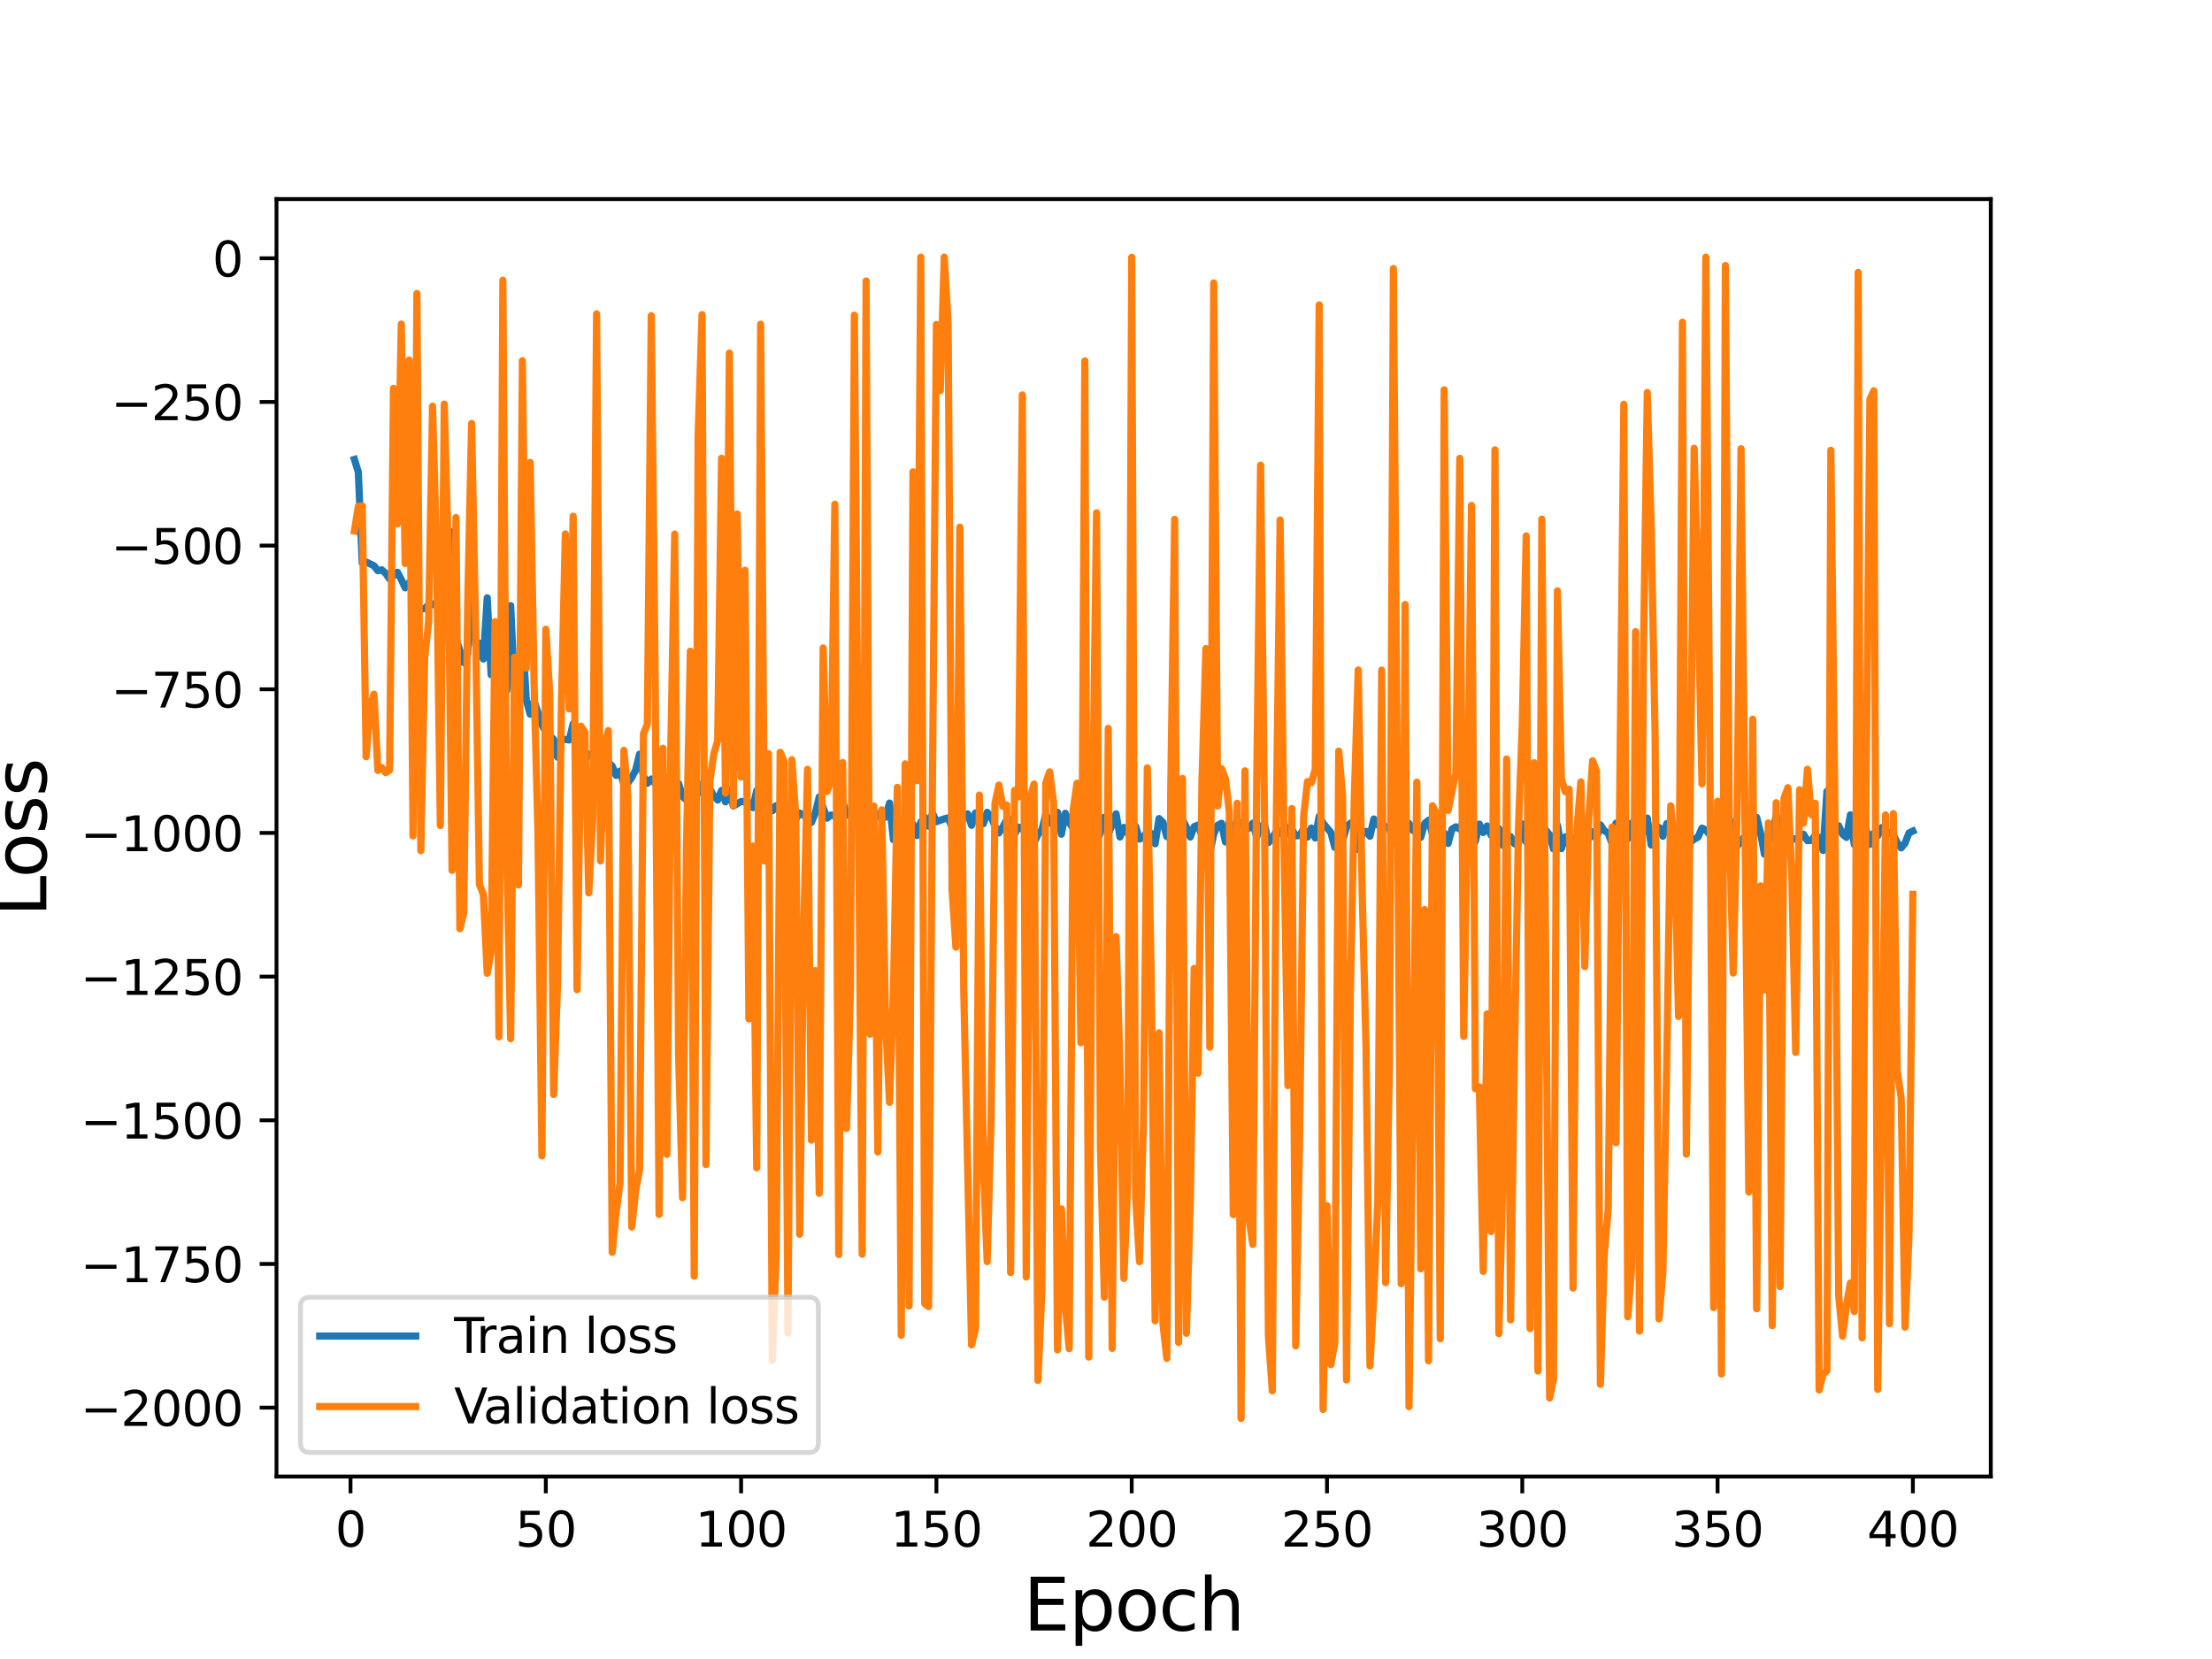 <?xml version="1.0" encoding="utf-8" standalone="no"?>
<!DOCTYPE svg PUBLIC "-//W3C//DTD SVG 1.1//EN"
  "http://www.w3.org/Graphics/SVG/1.1/DTD/svg11.dtd">
<svg height="345.6pt" version="1.1" viewBox="0 0 460.8 345.6" width="460.8pt" xmlns="http://www.w3.org/2000/svg" xmlns:xlink="http://www.w3.org/1999/xlink">
 <defs>
  <style type="text/css">*{stroke-linecap:butt;stroke-linejoin:round;}</style>
 </defs>
 <g id="figure_1">
  <g id="patch_1">
   <path d="M 0 345.6 
L 460.8 345.6 
L 460.8 0 
L 0 0 
z
" style="fill:#ffffff;"/>
  </g>
  <g id="axes_1">
   <g id="patch_2">
    <path d="M 57.6 307.584 
L 414.72 307.584 
L 414.72 41.472 
L 57.6 41.472 
z
" style="fill:#ffffff;"/>
   </g>
   <g id="matplotlib.axis_1">
    <g id="xtick_1">
     <g id="line2d_1">
      <defs>
       <path d="M 0 0 
L 0 3.5 
" id="mcbe8b15b43" style="stroke:#000000;stroke-width:0.8;"/>
      </defs>
      <g>
       <use style="stroke:#000000;stroke-width:0.8;" x="73.019" xlink:href="#mcbe8b15b43" y="307.584"/>
      </g>
     </g>
     <g id="text_1">
      <!-- 0 -->
      <g transform="translate(69.838 322.182)scale(0.1 -0.1)">
       <defs>
        <path d="M 2034 4250 
Q 1547 4250 1301 3770 
Q 1056 3291 1056 2328 
Q 1056 1369 1301 889 
Q 1547 409 2034 409 
Q 2525 409 2770 889 
Q 3016 1369 3016 2328 
Q 3016 3291 2770 3770 
Q 2525 4250 2034 4250 
z
M 2034 4750 
Q 2819 4750 3233 4129 
Q 3647 3509 3647 2328 
Q 3647 1150 3233 529 
Q 2819 -91 2034 -91 
Q 1250 -91 836 529 
Q 422 1150 422 2328 
Q 422 3509 836 4129 
Q 1250 4750 2034 4750 
z
" id="DejaVuSans-30" transform="scale(0.016)"/>
       </defs>
       <use xlink:href="#DejaVuSans-30"/>
      </g>
     </g>
    </g>
    <g id="xtick_2">
     <g id="line2d_2">
      <g>
       <use style="stroke:#000000;stroke-width:0.8;" x="113.703" xlink:href="#mcbe8b15b43" y="307.584"/>
      </g>
     </g>
     <g id="text_2">
      <!-- 50 -->
      <g transform="translate(107.34 322.182)scale(0.1 -0.1)">
       <defs>
        <path d="M 691 4666 
L 3169 4666 
L 3169 4134 
L 1269 4134 
L 1269 2991 
Q 1406 3038 1543 3061 
Q 1681 3084 1819 3084 
Q 2600 3084 3056 2656 
Q 3513 2228 3513 1497 
Q 3513 744 3044 326 
Q 2575 -91 1722 -91 
Q 1428 -91 1123 -41 
Q 819 9 494 109 
L 494 744 
Q 775 591 1075 516 
Q 1375 441 1709 441 
Q 2250 441 2565 725 
Q 2881 1009 2881 1497 
Q 2881 1984 2565 2268 
Q 2250 2553 1709 2553 
Q 1456 2553 1204 2497 
Q 953 2441 691 2322 
L 691 4666 
z
" id="DejaVuSans-35" transform="scale(0.016)"/>
       </defs>
       <use xlink:href="#DejaVuSans-35"/>
       <use x="63.623" xlink:href="#DejaVuSans-30"/>
      </g>
     </g>
    </g>
    <g id="xtick_3">
     <g id="line2d_3">
      <g>
       <use style="stroke:#000000;stroke-width:0.8;" x="154.386" xlink:href="#mcbe8b15b43" y="307.584"/>
      </g>
     </g>
     <g id="text_3">
      <!-- 100 -->
      <g transform="translate(144.842 322.182)scale(0.1 -0.1)">
       <defs>
        <path d="M 794 531 
L 1825 531 
L 1825 4091 
L 703 3866 
L 703 4441 
L 1819 4666 
L 2450 4666 
L 2450 531 
L 3481 531 
L 3481 0 
L 794 0 
L 794 531 
z
" id="DejaVuSans-31" transform="scale(0.016)"/>
       </defs>
       <use xlink:href="#DejaVuSans-31"/>
       <use x="63.623" xlink:href="#DejaVuSans-30"/>
       <use x="127.246" xlink:href="#DejaVuSans-30"/>
      </g>
     </g>
    </g>
    <g id="xtick_4">
     <g id="line2d_4">
      <g>
       <use style="stroke:#000000;stroke-width:0.8;" x="195.07" xlink:href="#mcbe8b15b43" y="307.584"/>
      </g>
     </g>
     <g id="text_4">
      <!-- 150 -->
      <g transform="translate(185.526 322.182)scale(0.1 -0.1)">
       <use xlink:href="#DejaVuSans-31"/>
       <use x="63.623" xlink:href="#DejaVuSans-35"/>
       <use x="127.246" xlink:href="#DejaVuSans-30"/>
      </g>
     </g>
    </g>
    <g id="xtick_5">
     <g id="line2d_5">
      <g>
       <use style="stroke:#000000;stroke-width:0.8;" x="235.753" xlink:href="#mcbe8b15b43" y="307.584"/>
      </g>
     </g>
     <g id="text_5">
      <!-- 200 -->
      <g transform="translate(226.209 322.182)scale(0.1 -0.1)">
       <defs>
        <path d="M 1228 531 
L 3431 531 
L 3431 0 
L 469 0 
L 469 531 
Q 828 903 1448 1529 
Q 2069 2156 2228 2338 
Q 2531 2678 2651 2914 
Q 2772 3150 2772 3378 
Q 2772 3750 2511 3984 
Q 2250 4219 1831 4219 
Q 1534 4219 1204 4116 
Q 875 4013 500 3803 
L 500 4441 
Q 881 4594 1212 4672 
Q 1544 4750 1819 4750 
Q 2544 4750 2975 4387 
Q 3406 4025 3406 3419 
Q 3406 3131 3298 2873 
Q 3191 2616 2906 2266 
Q 2828 2175 2409 1742 
Q 1991 1309 1228 531 
z
" id="DejaVuSans-32" transform="scale(0.016)"/>
       </defs>
       <use xlink:href="#DejaVuSans-32"/>
       <use x="63.623" xlink:href="#DejaVuSans-30"/>
       <use x="127.246" xlink:href="#DejaVuSans-30"/>
      </g>
     </g>
    </g>
    <g id="xtick_6">
     <g id="line2d_6">
      <g>
       <use style="stroke:#000000;stroke-width:0.8;" x="276.437" xlink:href="#mcbe8b15b43" y="307.584"/>
      </g>
     </g>
     <g id="text_6">
      <!-- 250 -->
      <g transform="translate(266.893 322.182)scale(0.1 -0.1)">
       <use xlink:href="#DejaVuSans-32"/>
       <use x="63.623" xlink:href="#DejaVuSans-35"/>
       <use x="127.246" xlink:href="#DejaVuSans-30"/>
      </g>
     </g>
    </g>
    <g id="xtick_7">
     <g id="line2d_7">
      <g>
       <use style="stroke:#000000;stroke-width:0.8;" x="317.12" xlink:href="#mcbe8b15b43" y="307.584"/>
      </g>
     </g>
     <g id="text_7">
      <!-- 300 -->
      <g transform="translate(307.576 322.182)scale(0.1 -0.1)">
       <defs>
        <path d="M 2597 2516 
Q 3050 2419 3304 2112 
Q 3559 1806 3559 1356 
Q 3559 666 3084 287 
Q 2609 -91 1734 -91 
Q 1441 -91 1130 -33 
Q 819 25 488 141 
L 488 750 
Q 750 597 1062 519 
Q 1375 441 1716 441 
Q 2309 441 2620 675 
Q 2931 909 2931 1356 
Q 2931 1769 2642 2001 
Q 2353 2234 1838 2234 
L 1294 2234 
L 1294 2753 
L 1863 2753 
Q 2328 2753 2575 2939 
Q 2822 3125 2822 3475 
Q 2822 3834 2567 4026 
Q 2313 4219 1838 4219 
Q 1578 4219 1281 4162 
Q 984 4106 628 3988 
L 628 4550 
Q 988 4650 1302 4700 
Q 1616 4750 1894 4750 
Q 2613 4750 3031 4423 
Q 3450 4097 3450 3541 
Q 3450 3153 3228 2886 
Q 3006 2619 2597 2516 
z
" id="DejaVuSans-33" transform="scale(0.016)"/>
       </defs>
       <use xlink:href="#DejaVuSans-33"/>
       <use x="63.623" xlink:href="#DejaVuSans-30"/>
       <use x="127.246" xlink:href="#DejaVuSans-30"/>
      </g>
     </g>
    </g>
    <g id="xtick_8">
     <g id="line2d_8">
      <g>
       <use style="stroke:#000000;stroke-width:0.8;" x="357.804" xlink:href="#mcbe8b15b43" y="307.584"/>
      </g>
     </g>
     <g id="text_8">
      <!-- 350 -->
      <g transform="translate(348.26 322.182)scale(0.1 -0.1)">
       <use xlink:href="#DejaVuSans-33"/>
       <use x="63.623" xlink:href="#DejaVuSans-35"/>
       <use x="127.246" xlink:href="#DejaVuSans-30"/>
      </g>
     </g>
    </g>
    <g id="xtick_9">
     <g id="line2d_9">
      <g>
       <use style="stroke:#000000;stroke-width:0.8;" x="398.487" xlink:href="#mcbe8b15b43" y="307.584"/>
      </g>
     </g>
     <g id="text_9">
      <!-- 400 -->
      <g transform="translate(388.944 322.182)scale(0.1 -0.1)">
       <defs>
        <path d="M 2419 4116 
L 825 1625 
L 2419 1625 
L 2419 4116 
z
M 2253 4666 
L 3047 4666 
L 3047 1625 
L 3713 1625 
L 3713 1100 
L 3047 1100 
L 3047 0 
L 2419 0 
L 2419 1100 
L 313 1100 
L 313 1709 
L 2253 4666 
z
" id="DejaVuSans-34" transform="scale(0.016)"/>
       </defs>
       <use xlink:href="#DejaVuSans-34"/>
       <use x="63.623" xlink:href="#DejaVuSans-30"/>
       <use x="127.246" xlink:href="#DejaVuSans-30"/>
      </g>
     </g>
    </g>
    <g id="text_10">
     <!-- Epoch -->
     <g transform="translate(213.194 339.66)scale(0.15 -0.15)">
      <defs>
       <path d="M 628 4666 
L 3578 4666 
L 3578 4134 
L 1259 4134 
L 1259 2753 
L 3481 2753 
L 3481 2222 
L 1259 2222 
L 1259 531 
L 3634 531 
L 3634 0 
L 628 0 
L 628 4666 
z
" id="DejaVuSans-45" transform="scale(0.016)"/>
       <path d="M 1159 525 
L 1159 -1331 
L 581 -1331 
L 581 3500 
L 1159 3500 
L 1159 2969 
Q 1341 3281 1617 3432 
Q 1894 3584 2278 3584 
Q 2916 3584 3314 3078 
Q 3713 2572 3713 1747 
Q 3713 922 3314 415 
Q 2916 -91 2278 -91 
Q 1894 -91 1617 61 
Q 1341 213 1159 525 
z
M 3116 1747 
Q 3116 2381 2855 2742 
Q 2594 3103 2138 3103 
Q 1681 3103 1420 2742 
Q 1159 2381 1159 1747 
Q 1159 1113 1420 752 
Q 1681 391 2138 391 
Q 2594 391 2855 752 
Q 3116 1113 3116 1747 
z
" id="DejaVuSans-70" transform="scale(0.016)"/>
       <path d="M 1959 3097 
Q 1497 3097 1228 2736 
Q 959 2375 959 1747 
Q 959 1119 1226 758 
Q 1494 397 1959 397 
Q 2419 397 2687 759 
Q 2956 1122 2956 1747 
Q 2956 2369 2687 2733 
Q 2419 3097 1959 3097 
z
M 1959 3584 
Q 2709 3584 3137 3096 
Q 3566 2609 3566 1747 
Q 3566 888 3137 398 
Q 2709 -91 1959 -91 
Q 1206 -91 779 398 
Q 353 888 353 1747 
Q 353 2609 779 3096 
Q 1206 3584 1959 3584 
z
" id="DejaVuSans-6f" transform="scale(0.016)"/>
       <path d="M 3122 3366 
L 3122 2828 
Q 2878 2963 2633 3030 
Q 2388 3097 2138 3097 
Q 1578 3097 1268 2742 
Q 959 2388 959 1747 
Q 959 1106 1268 751 
Q 1578 397 2138 397 
Q 2388 397 2633 464 
Q 2878 531 3122 666 
L 3122 134 
Q 2881 22 2623 -34 
Q 2366 -91 2075 -91 
Q 1284 -91 818 406 
Q 353 903 353 1747 
Q 353 2603 823 3093 
Q 1294 3584 2113 3584 
Q 2378 3584 2631 3529 
Q 2884 3475 3122 3366 
z
" id="DejaVuSans-63" transform="scale(0.016)"/>
       <path d="M 3513 2113 
L 3513 0 
L 2938 0 
L 2938 2094 
Q 2938 2591 2744 2837 
Q 2550 3084 2163 3084 
Q 1697 3084 1428 2787 
Q 1159 2491 1159 1978 
L 1159 0 
L 581 0 
L 581 4863 
L 1159 4863 
L 1159 2956 
Q 1366 3272 1645 3428 
Q 1925 3584 2291 3584 
Q 2894 3584 3203 3211 
Q 3513 2838 3513 2113 
z
" id="DejaVuSans-68" transform="scale(0.016)"/>
      </defs>
      <use xlink:href="#DejaVuSans-45"/>
      <use x="63.184" xlink:href="#DejaVuSans-70"/>
      <use x="126.66" xlink:href="#DejaVuSans-6f"/>
      <use x="187.842" xlink:href="#DejaVuSans-63"/>
      <use x="242.822" xlink:href="#DejaVuSans-68"/>
     </g>
    </g>
   </g>
   <g id="matplotlib.axis_2">
    <g id="ytick_1">
     <g id="line2d_10">
      <defs>
       <path d="M 0 0 
L -3.5 0 
" id="m74f93bf51e" style="stroke:#000000;stroke-width:0.8;"/>
      </defs>
      <g>
       <use style="stroke:#000000;stroke-width:0.8;" x="57.6" xlink:href="#m74f93bf51e" y="293.236"/>
      </g>
     </g>
     <g id="text_11">
      <!-- −2000 -->
      <g transform="translate(16.77 297.035)scale(0.1 -0.1)">
       <defs>
        <path d="M 678 2272 
L 4684 2272 
L 4684 1741 
L 678 1741 
L 678 2272 
z
" id="DejaVuSans-2212" transform="scale(0.016)"/>
       </defs>
       <use xlink:href="#DejaVuSans-2212"/>
       <use x="83.789" xlink:href="#DejaVuSans-32"/>
       <use x="147.412" xlink:href="#DejaVuSans-30"/>
       <use x="211.035" xlink:href="#DejaVuSans-30"/>
       <use x="274.658" xlink:href="#DejaVuSans-30"/>
      </g>
     </g>
    </g>
    <g id="ytick_2">
     <g id="line2d_11">
      <g>
       <use style="stroke:#000000;stroke-width:0.8;" x="57.6" xlink:href="#m74f93bf51e" y="263.307"/>
      </g>
     </g>
     <g id="text_12">
      <!-- −1750 -->
      <g transform="translate(16.77 267.106)scale(0.1 -0.1)">
       <defs>
        <path d="M 525 4666 
L 3525 4666 
L 3525 4397 
L 1831 0 
L 1172 0 
L 2766 4134 
L 525 4134 
L 525 4666 
z
" id="DejaVuSans-37" transform="scale(0.016)"/>
       </defs>
       <use xlink:href="#DejaVuSans-2212"/>
       <use x="83.789" xlink:href="#DejaVuSans-31"/>
       <use x="147.412" xlink:href="#DejaVuSans-37"/>
       <use x="211.035" xlink:href="#DejaVuSans-35"/>
       <use x="274.658" xlink:href="#DejaVuSans-30"/>
      </g>
     </g>
    </g>
    <g id="ytick_3">
     <g id="line2d_12">
      <g>
       <use style="stroke:#000000;stroke-width:0.8;" x="57.6" xlink:href="#m74f93bf51e" y="233.377"/>
      </g>
     </g>
     <g id="text_13">
      <!-- −1500 -->
      <g transform="translate(16.77 237.177)scale(0.1 -0.1)">
       <use xlink:href="#DejaVuSans-2212"/>
       <use x="83.789" xlink:href="#DejaVuSans-31"/>
       <use x="147.412" xlink:href="#DejaVuSans-35"/>
       <use x="211.035" xlink:href="#DejaVuSans-30"/>
       <use x="274.658" xlink:href="#DejaVuSans-30"/>
      </g>
     </g>
    </g>
    <g id="ytick_4">
     <g id="line2d_13">
      <g>
       <use style="stroke:#000000;stroke-width:0.8;" x="57.6" xlink:href="#m74f93bf51e" y="203.448"/>
      </g>
     </g>
     <g id="text_14">
      <!-- −1250 -->
      <g transform="translate(16.77 207.247)scale(0.1 -0.1)">
       <use xlink:href="#DejaVuSans-2212"/>
       <use x="83.789" xlink:href="#DejaVuSans-31"/>
       <use x="147.412" xlink:href="#DejaVuSans-32"/>
       <use x="211.035" xlink:href="#DejaVuSans-35"/>
       <use x="274.658" xlink:href="#DejaVuSans-30"/>
      </g>
     </g>
    </g>
    <g id="ytick_5">
     <g id="line2d_14">
      <g>
       <use style="stroke:#000000;stroke-width:0.8;" x="57.6" xlink:href="#m74f93bf51e" y="173.518"/>
      </g>
     </g>
     <g id="text_15">
      <!-- −1000 -->
      <g transform="translate(16.77 177.318)scale(0.1 -0.1)">
       <use xlink:href="#DejaVuSans-2212"/>
       <use x="83.789" xlink:href="#DejaVuSans-31"/>
       <use x="147.412" xlink:href="#DejaVuSans-30"/>
       <use x="211.035" xlink:href="#DejaVuSans-30"/>
       <use x="274.658" xlink:href="#DejaVuSans-30"/>
      </g>
     </g>
    </g>
    <g id="ytick_6">
     <g id="line2d_15">
      <g>
       <use style="stroke:#000000;stroke-width:0.8;" x="57.6" xlink:href="#m74f93bf51e" y="143.589"/>
      </g>
     </g>
     <g id="text_16">
      <!-- −750 -->
      <g transform="translate(23.133 147.388)scale(0.1 -0.1)">
       <use xlink:href="#DejaVuSans-2212"/>
       <use x="83.789" xlink:href="#DejaVuSans-37"/>
       <use x="147.412" xlink:href="#DejaVuSans-35"/>
       <use x="211.035" xlink:href="#DejaVuSans-30"/>
      </g>
     </g>
    </g>
    <g id="ytick_7">
     <g id="line2d_16">
      <g>
       <use style="stroke:#000000;stroke-width:0.8;" x="57.6" xlink:href="#m74f93bf51e" y="113.66"/>
      </g>
     </g>
     <g id="text_17">
      <!-- −500 -->
      <g transform="translate(23.133 117.459)scale(0.1 -0.1)">
       <use xlink:href="#DejaVuSans-2212"/>
       <use x="83.789" xlink:href="#DejaVuSans-35"/>
       <use x="147.412" xlink:href="#DejaVuSans-30"/>
       <use x="211.035" xlink:href="#DejaVuSans-30"/>
      </g>
     </g>
    </g>
    <g id="ytick_8">
     <g id="line2d_17">
      <g>
       <use style="stroke:#000000;stroke-width:0.8;" x="57.6" xlink:href="#m74f93bf51e" y="83.73"/>
      </g>
     </g>
     <g id="text_18">
      <!-- −250 -->
      <g transform="translate(23.133 87.529)scale(0.1 -0.1)">
       <use xlink:href="#DejaVuSans-2212"/>
       <use x="83.789" xlink:href="#DejaVuSans-32"/>
       <use x="147.412" xlink:href="#DejaVuSans-35"/>
       <use x="211.035" xlink:href="#DejaVuSans-30"/>
      </g>
     </g>
    </g>
    <g id="ytick_9">
     <g id="line2d_18">
      <g>
       <use style="stroke:#000000;stroke-width:0.8;" x="57.6" xlink:href="#m74f93bf51e" y="53.801"/>
      </g>
     </g>
     <g id="text_19">
      <!-- 0 -->
      <g transform="translate(44.237 57.6)scale(0.1 -0.1)">
       <use xlink:href="#DejaVuSans-30"/>
      </g>
     </g>
    </g>
    <g id="text_20">
     <!-- Loss -->
     <g transform="translate(9.651 190.979)rotate(-90)scale(0.15 -0.15)">
      <defs>
       <path d="M 628 4666 
L 1259 4666 
L 1259 531 
L 3531 531 
L 3531 0 
L 628 0 
L 628 4666 
z
" id="DejaVuSans-4c" transform="scale(0.016)"/>
       <path d="M 2834 3397 
L 2834 2853 
Q 2591 2978 2328 3040 
Q 2066 3103 1784 3103 
Q 1356 3103 1142 2972 
Q 928 2841 928 2578 
Q 928 2378 1081 2264 
Q 1234 2150 1697 2047 
L 1894 2003 
Q 2506 1872 2764 1633 
Q 3022 1394 3022 966 
Q 3022 478 2636 193 
Q 2250 -91 1575 -91 
Q 1294 -91 989 -36 
Q 684 19 347 128 
L 347 722 
Q 666 556 975 473 
Q 1284 391 1588 391 
Q 1994 391 2212 530 
Q 2431 669 2431 922 
Q 2431 1156 2273 1281 
Q 2116 1406 1581 1522 
L 1381 1569 
Q 847 1681 609 1914 
Q 372 2147 372 2553 
Q 372 3047 722 3315 
Q 1072 3584 1716 3584 
Q 2034 3584 2315 3537 
Q 2597 3491 2834 3397 
z
" id="DejaVuSans-73" transform="scale(0.016)"/>
      </defs>
      <use xlink:href="#DejaVuSans-4c"/>
      <use x="53.963" xlink:href="#DejaVuSans-6f"/>
      <use x="115.145" xlink:href="#DejaVuSans-73"/>
      <use x="167.244" xlink:href="#DejaVuSans-73"/>
     </g>
    </g>
   </g>
   <g id="line2d_19">
    <path clip-path="url(#pae0e482d70)" d="M 73.833 95.707 
L 74.646 98.351 
L 75.46 117.277 
L 76.274 117.074 
L 77.901 117.86 
L 78.715 118.886 
L 79.528 118.703 
L 80.342 119.443 
L 81.156 120.601 
L 82.783 119.211 
L 83.597 120.716 
L 84.41 122.465 
L 85.224 121.379 
L 86.851 125.498 
L 87.665 126.916 
L 88.479 126.758 
L 89.292 125.981 
L 90.106 125.994 
L 90.92 125.533 
L 91.733 124.132 
L 92.547 124.099 
L 93.361 116.938 
L 94.174 110.788 
L 94.988 133.026 
L 96.616 138.062 
L 97.429 136.294 
L 98.243 107.537 
L 99.057 134.301 
L 99.87 133.992 
L 100.684 137.289 
L 101.498 124.533 
L 102.311 140.551 
L 103.125 140.628 
L 104.752 144.593 
L 105.566 143.837 
L 106.38 126.152 
L 107.193 143.803 
L 108.007 144.188 
L 108.821 131.46 
L 109.634 145.848 
L 110.448 148.774 
L 111.262 146.002 
L 112.889 150.993 
L 113.703 152.52 
L 115.33 154.011 
L 116.144 157.719 
L 116.957 153.811 
L 117.771 154.05 
L 118.585 154.146 
L 119.398 150.755 
L 120.212 158.122 
L 121.026 158.993 
L 121.839 158.252 
L 122.653 157.101 
L 123.467 157.698 
L 124.28 159.092 
L 125.094 157.166 
L 125.908 159.269 
L 126.721 158.804 
L 127.535 159.586 
L 128.349 161.535 
L 129.162 160.638 
L 129.976 163.404 
L 130.79 163.115 
L 131.603 161.973 
L 132.417 160.417 
L 133.231 157.105 
L 134.044 161.684 
L 134.858 163.184 
L 135.672 162.286 
L 136.485 163.234 
L 138.113 161.735 
L 138.926 161.977 
L 140.554 164.21 
L 141.367 163.221 
L 142.181 165.945 
L 142.995 166.646 
L 143.808 166.94 
L 144.622 165.568 
L 145.436 163.222 
L 146.249 165.224 
L 147.063 165.056 
L 147.877 164.36 
L 148.69 165.82 
L 149.504 166.662 
L 150.318 164.658 
L 151.131 167.041 
L 151.945 164.484 
L 152.759 167.916 
L 154.386 166.961 
L 155.2 167.002 
L 156.013 167.174 
L 156.827 168.253 
L 157.641 164.667 
L 158.454 167.253 
L 159.268 169.399 
L 160.082 167.283 
L 160.895 168.915 
L 161.709 167.82 
L 162.523 169.485 
L 163.336 168.194 
L 164.15 167.802 
L 164.964 169.53 
L 165.777 170.646 
L 166.591 169.382 
L 167.405 169.801 
L 169.032 171.349 
L 169.846 169.356 
L 170.66 166.016 
L 172.287 170.447 
L 173.101 169.788 
L 173.914 169.909 
L 174.728 171.352 
L 175.542 166.923 
L 176.355 169.794 
L 177.169 169.735 
L 177.983 170.653 
L 178.796 168.645 
L 179.61 170.657 
L 180.424 170.44 
L 181.237 172.25 
L 182.051 170.19 
L 182.865 169.521 
L 183.678 170.61 
L 184.492 170.206 
L 185.306 167.294 
L 186.119 174.93 
L 186.933 170.283 
L 187.747 171.172 
L 188.56 170.773 
L 189.374 172.631 
L 190.188 171.681 
L 191.001 174.061 
L 191.815 171.259 
L 192.629 170.208 
L 193.442 172.115 
L 194.256 169.365 
L 195.07 171.181 
L 196.697 170.585 
L 197.511 170.378 
L 198.324 172.319 
L 199.138 170.193 
L 199.952 172.476 
L 200.765 169.913 
L 201.579 169.537 
L 202.393 171.936 
L 203.206 169.355 
L 204.02 171.164 
L 204.834 171.612 
L 205.647 169.222 
L 206.461 170.106 
L 207.275 172.124 
L 208.088 173.519 
L 208.902 172.284 
L 209.716 170.753 
L 210.529 170.725 
L 211.343 173.802 
L 212.157 172.296 
L 212.97 172.525 
L 213.784 173.978 
L 214.598 169.756 
L 215.411 175.632 
L 216.225 173.798 
L 217.039 172.939 
L 217.852 169.665 
L 218.666 171.243 
L 219.48 171.946 
L 220.293 169.203 
L 221.107 173.783 
L 221.921 169.423 
L 222.734 171.326 
L 223.548 172.594 
L 224.362 163.952 
L 225.175 170.449 
L 225.989 171.28 
L 226.803 173.551 
L 227.616 171.231 
L 228.43 175.574 
L 229.244 173.42 
L 230.057 170.24 
L 230.871 173.859 
L 232.498 169.524 
L 233.312 174.369 
L 234.126 172.36 
L 234.939 173.568 
L 235.753 173.375 
L 236.567 172.111 
L 237.381 174.8 
L 238.194 174.438 
L 239.008 173.13 
L 239.822 173.615 
L 240.635 175.77 
L 241.449 170.525 
L 242.263 171.319 
L 243.076 174.293 
L 243.89 173.503 
L 244.704 175.42 
L 245.517 171.54 
L 246.331 170.755 
L 247.145 172.317 
L 247.958 174.366 
L 248.772 172.193 
L 249.586 171.886 
L 250.399 174.199 
L 251.213 172.561 
L 252.027 177.724 
L 252.84 173.759 
L 253.654 171.913 
L 254.468 171.5 
L 255.281 175.393 
L 256.095 171.174 
L 256.909 173.961 
L 257.722 171.173 
L 258.536 171.435 
L 259.35 172.43 
L 260.163 172.549 
L 260.977 171.481 
L 261.791 174.364 
L 262.604 172.211 
L 263.418 171.623 
L 264.232 175.542 
L 265.045 174.594 
L 265.859 173.222 
L 266.673 173.019 
L 267.486 174.368 
L 268.3 172.392 
L 269.114 172.75 
L 269.927 174.122 
L 270.741 174.065 
L 271.555 172.688 
L 272.368 174.392 
L 273.182 172.488 
L 273.996 174.57 
L 274.809 170.066 
L 275.623 171.482 
L 277.25 173.442 
L 278.064 176.523 
L 278.878 173.501 
L 279.691 175.138 
L 280.505 172.265 
L 281.319 171.465 
L 282.132 171.349 
L 282.946 176.96 
L 283.76 173.718 
L 284.573 173.166 
L 285.387 174.203 
L 286.201 170.614 
L 287.014 171.844 
L 287.828 171.448 
L 288.642 172.283 
L 289.455 172.584 
L 290.269 175.516 
L 291.083 172.699 
L 291.896 175.31 
L 292.71 174.304 
L 293.524 171.537 
L 294.337 172.966 
L 295.151 173.541 
L 295.965 174.451 
L 296.778 171.548 
L 297.592 170.875 
L 298.406 173.749 
L 299.219 171.582 
L 300.033 173.828 
L 300.847 173.545 
L 301.66 175.711 
L 302.474 172.717 
L 303.288 172.249 
L 304.101 172.724 
L 304.915 170.933 
L 306.543 176.952 
L 307.356 175.195 
L 308.17 171.666 
L 308.984 173.428 
L 309.797 172.068 
L 310.611 173.977 
L 311.425 173.548 
L 312.238 172.611 
L 313.052 176.104 
L 313.866 174.843 
L 314.679 174.287 
L 315.493 175.778 
L 316.307 175.773 
L 317.12 171.61 
L 317.934 175.391 
L 318.748 175.676 
L 319.561 167.349 
L 320.375 170.054 
L 321.189 174.041 
L 322.002 172.898 
L 322.816 173.955 
L 323.63 176.864 
L 324.443 171.892 
L 325.257 176.791 
L 326.071 174.32 
L 326.884 175.519 
L 327.698 174.913 
L 328.512 174.15 
L 329.325 175.043 
L 330.139 172.089 
L 330.953 174.806 
L 331.766 173.259 
L 332.58 174.721 
L 333.394 171.836 
L 334.207 173.036 
L 335.021 173.573 
L 335.835 175.776 
L 336.648 171.477 
L 337.462 174.148 
L 338.276 173.847 
L 339.089 174.725 
L 339.903 171.466 
L 340.717 174.723 
L 341.53 173.688 
L 342.344 173.345 
L 343.158 170.425 
L 343.971 176.031 
L 344.785 174.022 
L 345.599 172.368 
L 346.412 174.21 
L 347.226 171.563 
L 348.04 172.304 
L 348.853 175.206 
L 350.481 174.75 
L 351.294 174.196 
L 352.108 175.5 
L 352.922 174.817 
L 353.735 174.377 
L 354.549 172.509 
L 355.363 172.91 
L 356.176 173.883 
L 356.99 176.602 
L 357.804 176.619 
L 358.617 177.589 
L 359.431 173.539 
L 360.245 177.91 
L 361.058 171.168 
L 361.872 176.227 
L 362.686 175.313 
L 363.499 174.114 
L 364.313 174.124 
L 365.127 175.175 
L 365.94 170.266 
L 366.754 173.495 
L 367.568 177.953 
L 368.381 173.958 
L 369.195 174.746 
L 370.009 169.721 
L 370.822 174.973 
L 371.636 174.974 
L 372.45 173.231 
L 373.263 174.957 
L 374.077 174.675 
L 374.891 174.737 
L 375.704 173.782 
L 376.518 175.134 
L 377.332 175.071 
L 378.146 174.021 
L 378.959 174.46 
L 379.773 177.158 
L 380.587 164.846 
L 381.4 174.877 
L 382.214 173.193 
L 383.028 172.014 
L 383.841 173.808 
L 384.655 174.44 
L 385.469 169.742 
L 386.282 175.949 
L 387.096 175.916 
L 387.91 173.133 
L 388.723 172.633 
L 389.537 175.89 
L 390.351 173.572 
L 391.164 174.102 
L 391.978 172.402 
L 392.792 173.785 
L 393.605 173.447 
L 394.419 173.947 
L 395.233 175.569 
L 396.046 176.629 
L 396.86 175.653 
L 397.674 173.524 
L 398.487 173.131 
L 398.487 173.131 
" style="fill:none;stroke:#1f77b4;stroke-linecap:square;stroke-width:1.5;"/>
   </g>
   <g id="line2d_20">
    <path clip-path="url(#pae0e482d70)" d="M 73.833 110.618 
L 74.646 105.49 
L 75.46 105.368 
L 76.274 157.635 
L 77.087 147.319 
L 77.901 144.608 
L 78.715 160.492 
L 79.528 159.896 
L 80.342 160.951 
L 81.156 160.438 
L 81.969 80.896 
L 82.783 109.123 
L 83.597 67.517 
L 84.41 117.392 
L 85.224 74.995 
L 86.038 174.142 
L 86.851 61.149 
L 87.665 177.217 
L 88.479 136.992 
L 89.292 129.518 
L 90.106 84.618 
L 90.92 113.804 
L 91.733 171.978 
L 92.547 84.18 
L 93.361 113.663 
L 94.174 181.309 
L 94.988 107.815 
L 95.802 193.474 
L 96.616 190.152 
L 97.429 126.035 
L 98.243 88.225 
L 99.057 129.431 
L 99.87 184.234 
L 100.684 186.26 
L 101.498 202.749 
L 102.311 198.146 
L 103.125 129.508 
L 103.939 215.997 
L 104.752 58.365 
L 105.566 178.376 
L 106.38 216.382 
L 107.193 136.897 
L 108.007 184.362 
L 108.821 75.148 
L 109.634 139.197 
L 110.448 96.317 
L 111.262 142.574 
L 112.075 173.67 
L 112.889 240.788 
L 113.703 131.092 
L 114.516 144.499 
L 115.33 227.988 
L 116.144 205.072 
L 116.957 146.448 
L 117.771 111.222 
L 118.585 147.682 
L 119.398 107.534 
L 120.212 206.165 
L 121.026 151.278 
L 121.839 152.521 
L 122.653 186.01 
L 123.467 170.31 
L 124.28 65.385 
L 125.094 179.342 
L 125.908 155.516 
L 126.721 152.191 
L 127.535 260.878 
L 128.349 252.573 
L 129.162 246.441 
L 129.976 156.312 
L 130.79 165.766 
L 131.603 255.606 
L 132.417 248.107 
L 133.231 243.629 
L 134.044 152.855 
L 134.858 150.855 
L 135.672 65.764 
L 136.485 141.684 
L 137.299 252.979 
L 138.113 155.882 
L 138.926 240.478 
L 139.74 155.958 
L 140.554 111.256 
L 141.367 219.991 
L 142.181 249.518 
L 142.995 177.052 
L 143.808 135.665 
L 144.622 265.854 
L 145.436 90.646 
L 146.249 65.542 
L 147.063 242.589 
L 147.877 162.716 
L 148.69 157.054 
L 149.504 154.337 
L 150.318 95.469 
L 151.131 165.225 
L 151.945 73.563 
L 152.759 167.814 
L 153.572 107.064 
L 154.386 161.867 
L 155.2 118.794 
L 156.013 212.256 
L 156.827 176.249 
L 157.641 243.279 
L 158.454 67.542 
L 159.268 179.366 
L 160.082 157.001 
L 160.895 283.401 
L 161.709 261.092 
L 162.523 156.715 
L 163.336 158.577 
L 164.15 277.679 
L 164.964 158.27 
L 165.777 170.01 
L 166.591 257.105 
L 167.405 194.518 
L 168.219 160.268 
L 169.032 237.513 
L 169.846 202.205 
L 170.66 248.589 
L 171.473 134.974 
L 172.287 164.895 
L 173.101 162.605 
L 173.914 105.043 
L 174.728 261.335 
L 175.542 158.85 
L 176.355 235.059 
L 177.169 206.211 
L 177.983 65.662 
L 179.61 261.251 
L 180.424 58.527 
L 181.237 215.448 
L 182.051 167.889 
L 182.865 239.979 
L 183.678 168.71 
L 184.492 213.019 
L 185.306 229.636 
L 186.119 206.37 
L 186.933 164.028 
L 187.747 278.163 
L 188.56 159.115 
L 189.374 272.058 
L 190.188 98.284 
L 191.001 162.633 
L 191.815 53.583 
L 192.629 271.556 
L 193.442 272.184 
L 194.256 161.798 
L 195.07 67.596 
L 195.883 81.359 
L 196.697 53.568 
L 197.511 67.37 
L 198.324 185.231 
L 199.138 197.307 
L 199.952 109.819 
L 200.765 206.08 
L 202.393 280.153 
L 203.206 276.838 
L 204.02 165.622 
L 204.834 242.768 
L 205.647 262.819 
L 206.461 233.12 
L 207.275 167.387 
L 208.088 163.548 
L 208.902 167.975 
L 209.716 167.687 
L 210.529 265.096 
L 211.343 164.638 
L 212.157 166.004 
L 212.97 82.274 
L 213.784 266.026 
L 214.598 166.196 
L 215.411 163.33 
L 216.225 287.559 
L 217.039 269.053 
L 217.852 163.145 
L 218.666 160.79 
L 219.48 167.207 
L 220.293 281.19 
L 221.107 251.836 
L 221.921 271.957 
L 222.734 280.953 
L 223.548 168.851 
L 224.362 163.15 
L 225.175 217.22 
L 225.989 75.183 
L 226.803 282.696 
L 227.616 168.725 
L 228.43 106.831 
L 229.244 239.31 
L 230.057 270.217 
L 230.871 151.736 
L 231.685 280.885 
L 232.498 195.125 
L 233.312 221.767 
L 234.126 266.32 
L 234.939 246.121 
L 235.753 53.599 
L 236.567 249.476 
L 237.381 262.839 
L 238.194 234.241 
L 239.008 159.957 
L 239.822 203.514 
L 240.635 275.148 
L 241.449 215.151 
L 242.263 275.784 
L 243.076 282.981 
L 243.89 164.17 
L 244.704 108.182 
L 245.517 279.656 
L 246.331 162.156 
L 247.145 277.746 
L 247.958 250.512 
L 248.772 201.742 
L 249.586 223.574 
L 250.399 162.335 
L 251.213 135.107 
L 252.027 218.15 
L 252.84 58.947 
L 253.654 167.9 
L 254.468 160.123 
L 255.281 162.217 
L 256.095 169.15 
L 256.909 253.023 
L 257.722 167.336 
L 258.536 295.488 
L 259.35 160.579 
L 260.163 253.698 
L 260.977 259.228 
L 261.791 163.549 
L 262.604 96.905 
L 263.418 169.817 
L 264.232 278.226 
L 265.045 289.731 
L 265.859 172.335 
L 266.673 108.325 
L 267.486 176.192 
L 268.3 226.143 
L 269.114 168.433 
L 269.927 280.362 
L 270.741 236.788 
L 271.555 170.276 
L 272.368 162.825 
L 273.182 163.055 
L 273.996 160.257 
L 274.809 63.523 
L 275.623 293.61 
L 276.437 251.162 
L 277.25 284.284 
L 278.064 279.728 
L 278.878 156.47 
L 279.691 165.785 
L 280.505 287.473 
L 281.319 206.239 
L 282.132 165.838 
L 282.946 139.573 
L 283.76 185.484 
L 284.573 218.477 
L 285.387 284.542 
L 286.201 269.504 
L 287.014 250.532 
L 287.828 139.592 
L 288.642 267.192 
L 289.455 221.015 
L 290.269 55.936 
L 291.896 267.428 
L 292.71 125.928 
L 293.524 293.024 
L 295.151 162.933 
L 295.965 264.325 
L 296.778 189.464 
L 297.592 283.472 
L 298.406 167.847 
L 299.219 169.405 
L 300.033 278.883 
L 300.847 81.204 
L 301.66 168.844 
L 303.288 160.944 
L 304.101 95.477 
L 304.915 215.881 
L 305.729 168.544 
L 306.543 105.297 
L 307.356 226.807 
L 308.17 226.408 
L 308.984 264.839 
L 309.797 211.21 
L 310.611 256.553 
L 311.425 93.708 
L 312.238 277.808 
L 313.052 246.03 
L 313.866 158.118 
L 314.679 274.965 
L 315.493 219.976 
L 316.307 173.124 
L 317.12 150.718 
L 317.934 111.64 
L 318.748 276.763 
L 319.561 158.897 
L 320.375 285.608 
L 321.189 108.151 
L 322.816 291.229 
L 323.63 287.211 
L 324.443 123.083 
L 325.257 162.182 
L 326.071 164.932 
L 326.884 164.405 
L 327.698 268.325 
L 328.512 172.668 
L 329.325 162.881 
L 330.139 201.352 
L 330.953 170.753 
L 331.766 158.491 
L 332.58 160.613 
L 333.394 288.384 
L 334.207 261.266 
L 335.021 251.862 
L 335.835 172.268 
L 336.648 238.053 
L 338.276 84.21 
L 339.089 274.313 
L 339.903 264.152 
L 340.717 131.574 
L 341.53 277.291 
L 342.344 137.203 
L 343.158 81.771 
L 343.971 109.514 
L 344.785 153.137 
L 345.599 274.738 
L 346.412 264.903 
L 347.226 220.518 
L 348.04 167.865 
L 348.853 176.063 
L 349.667 211.75 
L 350.481 67.132 
L 351.294 240.443 
L 352.922 93.387 
L 353.735 124.396 
L 354.549 163.296 
L 355.363 53.575 
L 356.176 155.785 
L 356.99 272.377 
L 357.804 166.917 
L 358.617 286.226 
L 359.431 55.314 
L 360.245 171.526 
L 361.058 202.704 
L 361.872 169.307 
L 362.686 93.475 
L 364.313 248.31 
L 365.127 149.829 
L 365.94 272.644 
L 366.754 184.547 
L 367.568 206.235 
L 368.381 171.428 
L 369.195 276.158 
L 370.009 167.217 
L 370.822 268.014 
L 371.636 166.305 
L 372.45 164.085 
L 373.263 182.708 
L 374.077 219.231 
L 374.891 164.521 
L 375.704 171.463 
L 376.518 160.244 
L 377.332 169.719 
L 378.146 167.332 
L 378.959 289.552 
L 379.773 286.278 
L 380.587 285.536 
L 381.4 93.809 
L 382.214 164.982 
L 383.028 269.897 
L 383.841 278.352 
L 384.655 271.983 
L 385.469 267.277 
L 386.282 273.222 
L 387.096 56.74 
L 387.91 278.692 
L 388.723 166.303 
L 389.537 83.192 
L 390.351 81.402 
L 391.164 289.433 
L 392.792 169.754 
L 393.605 275.74 
L 394.419 169.485 
L 395.233 223.143 
L 396.046 228.758 
L 396.86 276.467 
L 397.674 257.465 
L 398.487 186.308 
L 398.487 186.308 
" style="fill:none;stroke:#ff7f0e;stroke-linecap:square;stroke-width:1.5;"/>
   </g>
   <g id="patch_3">
    <path d="M 57.6 307.584 
L 57.6 41.472 
" style="fill:none;stroke:#000000;stroke-linecap:square;stroke-linejoin:miter;stroke-width:0.8;"/>
   </g>
   <g id="patch_4">
    <path d="M 414.72 307.584 
L 414.72 41.472 
" style="fill:none;stroke:#000000;stroke-linecap:square;stroke-linejoin:miter;stroke-width:0.8;"/>
   </g>
   <g id="patch_5">
    <path d="M 57.6 307.584 
L 414.72 307.584 
" style="fill:none;stroke:#000000;stroke-linecap:square;stroke-linejoin:miter;stroke-width:0.8;"/>
   </g>
   <g id="patch_6">
    <path d="M 57.6 41.472 
L 414.72 41.472 
" style="fill:none;stroke:#000000;stroke-linecap:square;stroke-linejoin:miter;stroke-width:0.8;"/>
   </g>
   <g id="legend_1">
    <g id="patch_7">
     <path d="M 64.6 302.584 
L 168.475 302.584 
Q 170.475 302.584 170.475 300.584 
L 170.475 272.228 
Q 170.475 270.228 168.475 270.228 
L 64.6 270.228 
Q 62.6 270.228 62.6 272.228 
L 62.6 300.584 
Q 62.6 302.584 64.6 302.584 
z
" style="fill:#ffffff;opacity:0.8;stroke:#cccccc;stroke-linejoin:miter;"/>
    </g>
    <g id="line2d_21">
     <path d="M 66.6 278.326 
L 86.6 278.326 
" style="fill:none;stroke:#1f77b4;stroke-linecap:square;stroke-width:1.5;"/>
    </g>
    <g id="line2d_22"/>
    <g id="text_21">
     <!-- Train loss -->
     <g transform="translate(94.6 281.826)scale(0.1 -0.1)">
      <defs>
       <path d="M -19 4666 
L 3928 4666 
L 3928 4134 
L 2272 4134 
L 2272 0 
L 1638 0 
L 1638 4134 
L -19 4134 
L -19 4666 
z
" id="DejaVuSans-54" transform="scale(0.016)"/>
       <path d="M 2631 2963 
Q 2534 3019 2420 3045 
Q 2306 3072 2169 3072 
Q 1681 3072 1420 2755 
Q 1159 2438 1159 1844 
L 1159 0 
L 581 0 
L 581 3500 
L 1159 3500 
L 1159 2956 
Q 1341 3275 1631 3429 
Q 1922 3584 2338 3584 
Q 2397 3584 2469 3576 
Q 2541 3569 2628 3553 
L 2631 2963 
z
" id="DejaVuSans-72" transform="scale(0.016)"/>
       <path d="M 2194 1759 
Q 1497 1759 1228 1600 
Q 959 1441 959 1056 
Q 959 750 1161 570 
Q 1363 391 1709 391 
Q 2188 391 2477 730 
Q 2766 1069 2766 1631 
L 2766 1759 
L 2194 1759 
z
M 3341 1997 
L 3341 0 
L 2766 0 
L 2766 531 
Q 2569 213 2275 61 
Q 1981 -91 1556 -91 
Q 1019 -91 701 211 
Q 384 513 384 1019 
Q 384 1609 779 1909 
Q 1175 2209 1959 2209 
L 2766 2209 
L 2766 2266 
Q 2766 2663 2505 2880 
Q 2244 3097 1772 3097 
Q 1472 3097 1187 3025 
Q 903 2953 641 2809 
L 641 3341 
Q 956 3463 1253 3523 
Q 1550 3584 1831 3584 
Q 2591 3584 2966 3190 
Q 3341 2797 3341 1997 
z
" id="DejaVuSans-61" transform="scale(0.016)"/>
       <path d="M 603 3500 
L 1178 3500 
L 1178 0 
L 603 0 
L 603 3500 
z
M 603 4863 
L 1178 4863 
L 1178 4134 
L 603 4134 
L 603 4863 
z
" id="DejaVuSans-69" transform="scale(0.016)"/>
       <path d="M 3513 2113 
L 3513 0 
L 2938 0 
L 2938 2094 
Q 2938 2591 2744 2837 
Q 2550 3084 2163 3084 
Q 1697 3084 1428 2787 
Q 1159 2491 1159 1978 
L 1159 0 
L 581 0 
L 581 3500 
L 1159 3500 
L 1159 2956 
Q 1366 3272 1645 3428 
Q 1925 3584 2291 3584 
Q 2894 3584 3203 3211 
Q 3513 2838 3513 2113 
z
" id="DejaVuSans-6e" transform="scale(0.016)"/>
       <path id="DejaVuSans-20" transform="scale(0.016)"/>
       <path d="M 603 4863 
L 1178 4863 
L 1178 0 
L 603 0 
L 603 4863 
z
" id="DejaVuSans-6c" transform="scale(0.016)"/>
      </defs>
      <use xlink:href="#DejaVuSans-54"/>
      <use x="46.334" xlink:href="#DejaVuSans-72"/>
      <use x="87.447" xlink:href="#DejaVuSans-61"/>
      <use x="148.727" xlink:href="#DejaVuSans-69"/>
      <use x="176.51" xlink:href="#DejaVuSans-6e"/>
      <use x="239.889" xlink:href="#DejaVuSans-20"/>
      <use x="271.676" xlink:href="#DejaVuSans-6c"/>
      <use x="299.459" xlink:href="#DejaVuSans-6f"/>
      <use x="360.641" xlink:href="#DejaVuSans-73"/>
      <use x="412.74" xlink:href="#DejaVuSans-73"/>
     </g>
    </g>
    <g id="line2d_23">
     <path d="M 66.6 293.004 
L 86.6 293.004 
" style="fill:none;stroke:#ff7f0e;stroke-linecap:square;stroke-width:1.5;"/>
    </g>
    <g id="line2d_24"/>
    <g id="text_22">
     <!-- Validation loss -->
     <g transform="translate(94.6 296.504)scale(0.1 -0.1)">
      <defs>
       <path d="M 1831 0 
L 50 4666 
L 709 4666 
L 2188 738 
L 3669 4666 
L 4325 4666 
L 2547 0 
L 1831 0 
z
" id="DejaVuSans-56" transform="scale(0.016)"/>
       <path d="M 2906 2969 
L 2906 4863 
L 3481 4863 
L 3481 0 
L 2906 0 
L 2906 525 
Q 2725 213 2448 61 
Q 2172 -91 1784 -91 
Q 1150 -91 751 415 
Q 353 922 353 1747 
Q 353 2572 751 3078 
Q 1150 3584 1784 3584 
Q 2172 3584 2448 3432 
Q 2725 3281 2906 2969 
z
M 947 1747 
Q 947 1113 1208 752 
Q 1469 391 1925 391 
Q 2381 391 2643 752 
Q 2906 1113 2906 1747 
Q 2906 2381 2643 2742 
Q 2381 3103 1925 3103 
Q 1469 3103 1208 2742 
Q 947 2381 947 1747 
z
" id="DejaVuSans-64" transform="scale(0.016)"/>
       <path d="M 1172 4494 
L 1172 3500 
L 2356 3500 
L 2356 3053 
L 1172 3053 
L 1172 1153 
Q 1172 725 1289 603 
Q 1406 481 1766 481 
L 2356 481 
L 2356 0 
L 1766 0 
Q 1100 0 847 248 
Q 594 497 594 1153 
L 594 3053 
L 172 3053 
L 172 3500 
L 594 3500 
L 594 4494 
L 1172 4494 
z
" id="DejaVuSans-74" transform="scale(0.016)"/>
      </defs>
      <use xlink:href="#DejaVuSans-56"/>
      <use x="60.658" xlink:href="#DejaVuSans-61"/>
      <use x="121.938" xlink:href="#DejaVuSans-6c"/>
      <use x="149.721" xlink:href="#DejaVuSans-69"/>
      <use x="177.504" xlink:href="#DejaVuSans-64"/>
      <use x="240.98" xlink:href="#DejaVuSans-61"/>
      <use x="302.26" xlink:href="#DejaVuSans-74"/>
      <use x="341.469" xlink:href="#DejaVuSans-69"/>
      <use x="369.252" xlink:href="#DejaVuSans-6f"/>
      <use x="430.434" xlink:href="#DejaVuSans-6e"/>
      <use x="493.812" xlink:href="#DejaVuSans-20"/>
      <use x="525.6" xlink:href="#DejaVuSans-6c"/>
      <use x="553.383" xlink:href="#DejaVuSans-6f"/>
      <use x="614.564" xlink:href="#DejaVuSans-73"/>
      <use x="666.664" xlink:href="#DejaVuSans-73"/>
     </g>
    </g>
   </g>
  </g>
 </g>
 <defs>
  <clipPath id="pae0e482d70">
   <rect height="266.112" width="357.12" x="57.6" y="41.472"/>
  </clipPath>
 </defs>
</svg>
